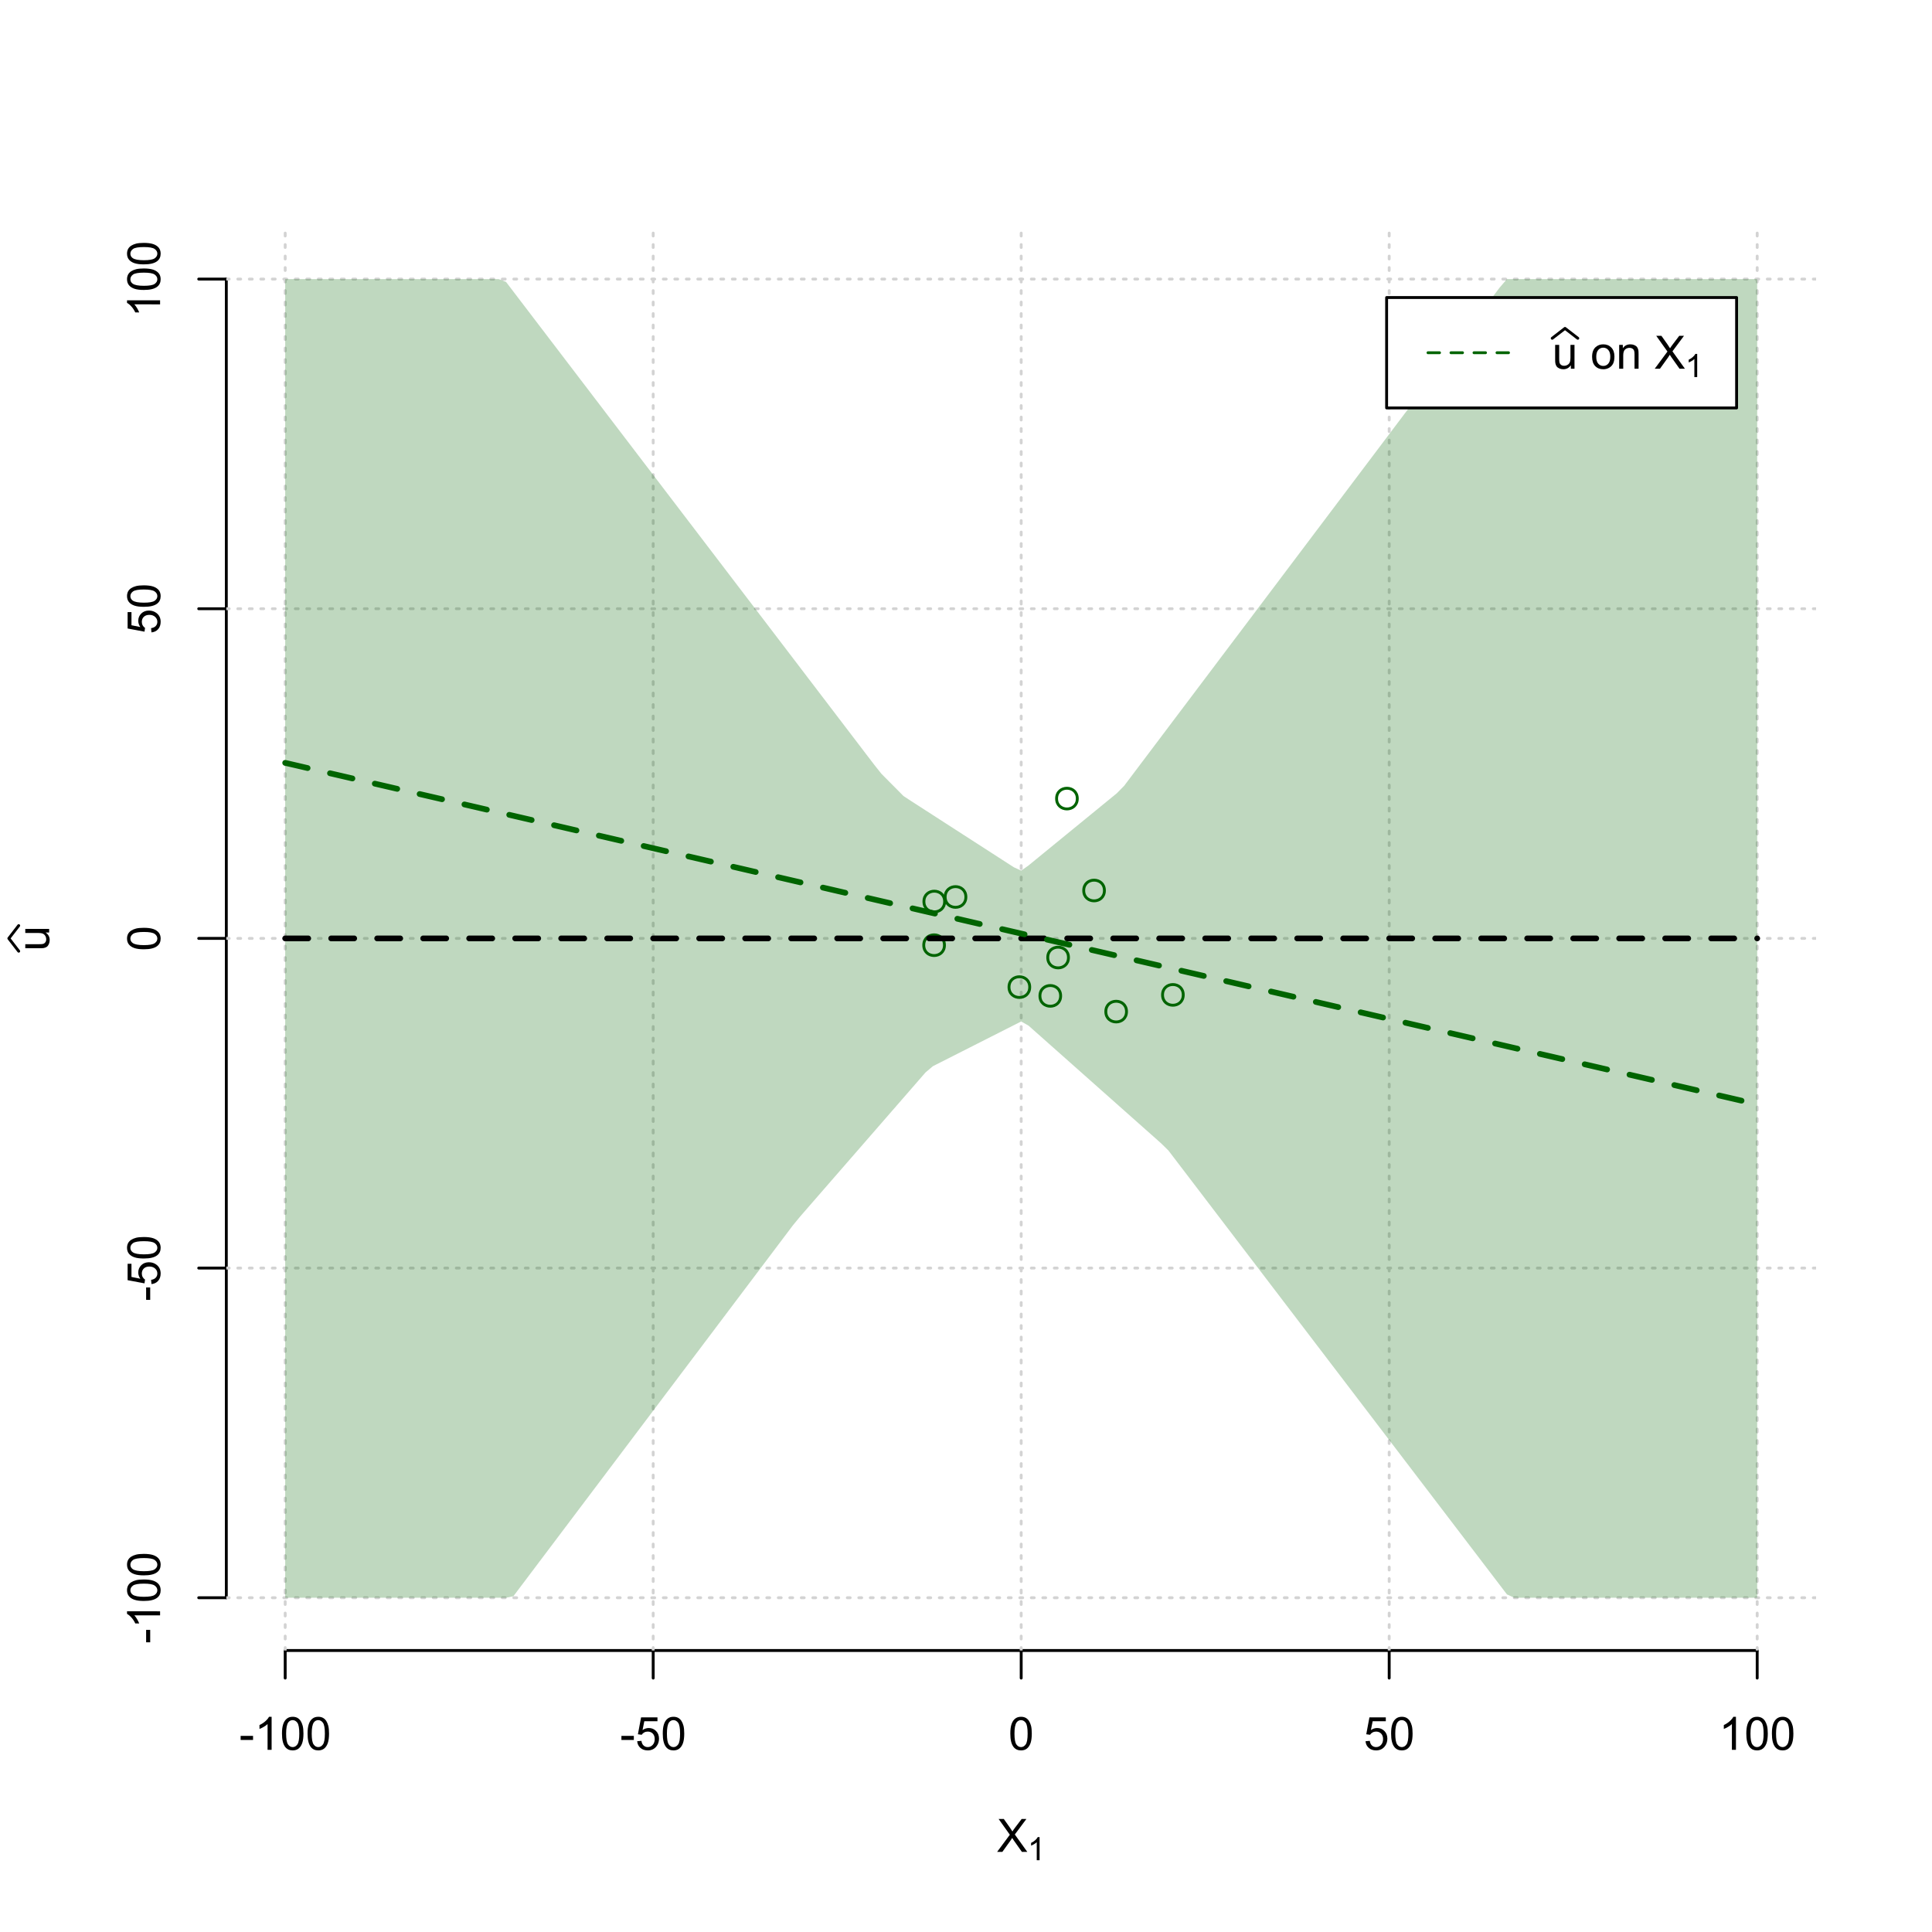 <?xml version="1.0" encoding="UTF-8"?>
<svg xmlns="http://www.w3.org/2000/svg" xmlns:xlink="http://www.w3.org/1999/xlink" width="504pt" height="504pt" viewBox="0 0 504 504" version="1.1">
<defs>
<g>
<symbol overflow="visible" id="glyph0-0">
<path style="stroke:none;" d="M 1.5 0 L 1.5 -7.5 L 7.5 -7.5 L 7.5 0 Z M 1.688 -0.188 L 7.312 -0.188 L 7.312 -7.312 L 1.688 -7.312 Z M 1.688 -0.188 "/>
</symbol>
<symbol overflow="visible" id="glyph0-1">
<path style="stroke:none;" d="M 0.055 0 L 3.375 -4.477 L 0.445 -8.59 L 1.797 -8.59 L 3.359 -6.387 C 3.68 -5.93 3.91 -5.578 4.047 -5.332 C 4.238 -5.645 4.465 -5.969 4.727 -6.312 L 6.457 -8.59 L 7.695 -8.59 L 4.676 -4.539 L 7.93 0 L 6.523 0 L 4.359 -3.062 C 4.238 -3.238 4.113 -3.43 3.984 -3.641 C 3.789 -3.324 3.652 -3.109 3.574 -2.992 L 1.418 0 Z M 0.055 0 "/>
</symbol>
<symbol overflow="visible" id="glyph0-2">
<path style="stroke:none;" d="M 0.383 -2.578 L 0.383 -3.641 L 3.621 -3.641 L 3.621 -2.578 Z M 0.383 -2.578 "/>
</symbol>
<symbol overflow="visible" id="glyph0-3">
<path style="stroke:none;" d="M 4.469 0 L 3.414 0 L 3.414 -6.719 C 3.16 -6.477 2.828 -6.234 2.414 -5.996 C 2 -5.75 1.629 -5.57 1.305 -5.449 L 1.305 -6.469 C 1.895 -6.742 2.41 -7.078 2.852 -7.477 C 3.293 -7.871 3.605 -8.254 3.789 -8.625 L 4.469 -8.625 Z M 4.469 0 "/>
</symbol>
<symbol overflow="visible" id="glyph0-4">
<path style="stroke:none;" d="M 0.5 -4.234 C 0.496 -5.246 0.602 -6.062 0.812 -6.688 C 1.02 -7.305 1.328 -7.785 1.742 -8.121 C 2.148 -8.457 2.668 -8.625 3.297 -8.625 C 3.758 -8.625 4.164 -8.531 4.512 -8.348 C 4.855 -8.16 5.141 -7.891 5.371 -7.543 C 5.594 -7.191 5.773 -6.766 5.906 -6.266 C 6.035 -5.762 6.098 -5.086 6.102 -4.234 C 6.098 -3.227 5.996 -2.414 5.789 -1.797 C 5.578 -1.176 5.266 -0.695 4.859 -0.359 C 4.445 -0.02 3.926 0.145 3.297 0.148 C 2.465 0.145 1.816 -0.148 1.348 -0.742 C 0.781 -1.457 0.496 -2.621 0.5 -4.234 Z M 1.582 -4.234 C 1.582 -2.824 1.746 -1.887 2.074 -1.418 C 2.402 -0.949 2.809 -0.715 3.297 -0.719 C 3.777 -0.715 4.184 -0.949 4.52 -1.422 C 4.848 -1.887 5.016 -2.824 5.016 -4.234 C 5.016 -5.648 4.848 -6.59 4.52 -7.055 C 4.184 -7.516 3.773 -7.746 3.289 -7.75 C 2.801 -7.746 2.414 -7.543 2.125 -7.137 C 1.762 -6.613 1.582 -5.645 1.582 -4.234 Z M 1.582 -4.234 "/>
</symbol>
<symbol overflow="visible" id="glyph0-5">
<path style="stroke:none;" d="M 0.5 -2.25 L 1.605 -2.344 C 1.684 -1.805 1.871 -1.398 2.176 -1.125 C 2.473 -0.852 2.836 -0.715 3.258 -0.719 C 3.766 -0.715 4.195 -0.906 4.547 -1.293 C 4.898 -1.672 5.074 -2.18 5.074 -2.82 C 5.074 -3.414 4.902 -3.891 4.566 -4.242 C 4.227 -4.59 3.785 -4.762 3.242 -4.766 C 2.898 -4.762 2.594 -4.684 2.32 -4.531 C 2.047 -4.375 1.832 -4.176 1.676 -3.93 L 0.688 -4.062 L 1.516 -8.473 L 5.789 -8.473 L 5.789 -7.465 L 2.359 -7.465 L 1.898 -5.156 C 2.414 -5.516 2.953 -5.695 3.523 -5.695 C 4.27 -5.695 4.902 -5.434 5.422 -4.914 C 5.934 -4.395 6.191 -3.727 6.195 -2.914 C 6.191 -2.133 5.965 -1.461 5.516 -0.898 C 4.961 -0.199 4.211 0.145 3.258 0.148 C 2.477 0.145 1.836 -0.07 1.344 -0.508 C 0.844 -0.941 0.562 -1.523 0.5 -2.25 Z M 0.5 -2.25 "/>
</symbol>
<symbol overflow="visible" id="glyph0-6">
<path style="stroke:none;" d="M 4.867 0 L 4.867 -0.914 C 4.379 -0.211 3.723 0.141 2.895 0.141 C 2.527 0.141 2.184 0.07 1.867 -0.07 C 1.547 -0.211 1.309 -0.387 1.156 -0.602 C 1 -0.812 0.895 -1.074 0.832 -1.383 C 0.785 -1.59 0.762 -1.918 0.766 -2.367 L 0.766 -6.223 L 1.82 -6.223 L 1.82 -2.773 C 1.816 -2.219 1.84 -1.848 1.887 -1.656 C 1.949 -1.379 2.09 -1.16 2.309 -1.004 C 2.523 -0.84 2.789 -0.762 3.105 -0.766 C 3.418 -0.762 3.715 -0.844 3.996 -1.008 C 4.273 -1.172 4.469 -1.391 4.586 -1.672 C 4.699 -1.949 4.758 -2.355 4.758 -2.891 L 4.758 -6.223 L 5.812 -6.223 L 5.812 0 Z M 4.867 0 "/>
</symbol>
<symbol overflow="visible" id="glyph0-7">
<path style="stroke:none;" d=""/>
</symbol>
<symbol overflow="visible" id="glyph0-8">
<path style="stroke:none;" d="M 0.398 -3.109 C 0.398 -4.262 0.719 -5.117 1.359 -5.672 C 1.895 -6.133 2.547 -6.363 3.316 -6.363 C 4.172 -6.363 4.871 -6.082 5.414 -5.52 C 5.953 -4.957 6.223 -4.184 6.227 -3.199 C 6.223 -2.398 6.102 -1.766 5.867 -1.309 C 5.625 -0.848 5.277 -0.492 4.82 -0.238 C 4.359 0.016 3.859 0.141 3.316 0.141 C 2.441 0.141 1.734 -0.137 1.203 -0.695 C 0.664 -1.254 0.398 -2.059 0.398 -3.109 Z M 1.484 -3.109 C 1.48 -2.309 1.656 -1.711 2.004 -1.32 C 2.348 -0.922 2.785 -0.727 3.316 -0.727 C 3.84 -0.727 4.273 -0.926 4.621 -1.324 C 4.969 -1.723 5.145 -2.328 5.145 -3.148 C 5.145 -3.914 4.969 -4.496 4.617 -4.895 C 4.266 -5.289 3.832 -5.488 3.316 -5.492 C 2.785 -5.488 2.348 -5.293 2.004 -4.898 C 1.656 -4.5 1.48 -3.902 1.484 -3.109 Z M 1.484 -3.109 "/>
</symbol>
<symbol overflow="visible" id="glyph0-9">
<path style="stroke:none;" d="M 0.789 0 L 0.789 -6.223 L 1.742 -6.223 L 1.742 -5.336 C 2.195 -6.02 2.855 -6.363 3.719 -6.363 C 4.09 -6.363 4.434 -6.293 4.754 -6.16 C 5.066 -6.023 5.305 -5.848 5.461 -5.633 C 5.617 -5.41 5.727 -5.152 5.789 -4.852 C 5.828 -4.656 5.848 -4.312 5.848 -3.828 L 5.848 0 L 4.793 0 L 4.793 -3.785 C 4.793 -4.215 4.75 -4.535 4.668 -4.75 C 4.586 -4.961 4.441 -5.129 4.234 -5.258 C 4.023 -5.383 3.777 -5.449 3.5 -5.449 C 3.047 -5.449 2.66 -5.305 2.332 -5.02 C 2.004 -4.734 1.84 -4.195 1.844 -3.398 L 1.844 0 Z M 0.789 0 "/>
</symbol>
<symbol overflow="visible" id="glyph1-0">
<path style="stroke:none;" d="M 1.051 0 L 1.051 -5.25 L 5.25 -5.25 L 5.25 0 Z M 1.18 -0.133 L 5.117 -0.133 L 5.117 -5.117 L 1.18 -5.117 Z M 1.18 -0.133 "/>
</symbol>
<symbol overflow="visible" id="glyph1-1">
<path style="stroke:none;" d="M 3.129 0 L 2.391 0 L 2.391 -4.703 C 2.211 -4.531 1.977 -4.363 1.691 -4.195 C 1.398 -4.023 1.141 -3.895 0.914 -3.812 L 0.914 -4.527 C 1.328 -4.719 1.688 -4.953 1.996 -5.234 C 2.305 -5.508 2.523 -5.777 2.652 -6.039 L 3.129 -6.039 Z M 3.129 0 "/>
</symbol>
<symbol overflow="visible" id="glyph2-0">
<path style="stroke:none;" d="M 0 -1.5 L -7.5 -1.5 L -7.5 -7.5 L 0 -7.5 Z M -0.188 -1.688 L -0.188 -7.312 L -7.312 -7.312 L -7.312 -1.688 Z M -0.188 -1.688 "/>
</symbol>
<symbol overflow="visible" id="glyph2-1">
<path style="stroke:none;" d="M 0 -4.867 L -0.914 -4.867 C -0.211 -4.379 0.141 -3.723 0.141 -2.895 C 0.141 -2.527 0.07 -2.184 -0.07 -1.867 C -0.211 -1.547 -0.387 -1.309 -0.598 -1.156 C -0.809 -1 -1.07 -0.895 -1.383 -0.832 C -1.59 -0.789 -1.918 -0.766 -2.367 -0.77 L -6.223 -0.77 L -6.223 -1.824 L -2.773 -1.824 C -2.219 -1.82 -1.848 -1.844 -1.656 -1.887 C -1.379 -1.949 -1.16 -2.09 -1.004 -2.309 C -0.84 -2.523 -0.762 -2.789 -0.766 -3.105 C -0.762 -3.418 -0.844 -3.715 -1.008 -3.996 C -1.172 -4.273 -1.391 -4.469 -1.672 -4.586 C -1.945 -4.699 -2.352 -4.758 -2.887 -4.758 L -6.223 -4.758 L -6.223 -5.812 L 0 -5.812 Z M 0 -4.867 "/>
</symbol>
<symbol overflow="visible" id="glyph2-2">
<path style="stroke:none;" d="M -2.578 -0.383 L -3.641 -0.383 L -3.641 -3.621 L -2.578 -3.621 Z M -2.578 -0.383 "/>
</symbol>
<symbol overflow="visible" id="glyph2-3">
<path style="stroke:none;" d="M 0 -4.469 L 0 -3.414 L -6.719 -3.418 C -6.477 -3.16 -6.234 -2.828 -5.996 -2.418 C -5.75 -2.004 -5.57 -1.633 -5.449 -1.309 L -6.469 -1.309 C -6.742 -1.895 -7.078 -2.41 -7.477 -2.852 C -7.871 -3.293 -8.254 -3.605 -8.625 -3.793 L -8.625 -4.473 Z M 0 -4.469 "/>
</symbol>
<symbol overflow="visible" id="glyph2-4">
<path style="stroke:none;" d="M -4.234 -0.5 C -5.246 -0.496 -6.062 -0.602 -6.688 -0.812 C -7.305 -1.02 -7.785 -1.328 -8.121 -1.742 C -8.457 -2.152 -8.625 -2.672 -8.625 -3.301 C -8.625 -3.758 -8.531 -4.164 -8.348 -4.512 C -8.16 -4.859 -7.891 -5.145 -7.543 -5.371 C -7.191 -5.594 -6.766 -5.773 -6.266 -5.906 C -5.762 -6.035 -5.086 -6.098 -4.234 -6.102 C -3.223 -6.098 -2.41 -5.996 -1.793 -5.789 C -1.176 -5.578 -0.695 -5.266 -0.359 -4.859 C -0.02 -4.445 0.145 -3.926 0.148 -3.297 C 0.145 -2.465 -0.148 -1.816 -0.742 -1.348 C -1.457 -0.781 -2.621 -0.496 -4.234 -0.5 Z M -4.234 -1.582 C -2.824 -1.582 -1.887 -1.746 -1.418 -2.074 C -0.949 -2.402 -0.715 -2.809 -0.719 -3.297 C -0.715 -3.777 -0.949 -4.184 -1.422 -4.52 C -1.887 -4.848 -2.824 -5.016 -4.234 -5.016 C -5.648 -5.016 -6.59 -4.848 -7.055 -4.52 C -7.516 -4.188 -7.746 -3.777 -7.75 -3.289 C -7.746 -2.801 -7.543 -2.414 -7.137 -2.129 C -6.613 -1.762 -5.645 -1.582 -4.234 -1.582 Z M -4.234 -1.582 "/>
</symbol>
<symbol overflow="visible" id="glyph2-5">
<path style="stroke:none;" d="M -2.25 -0.5 L -2.344 -1.605 C -1.805 -1.684 -1.398 -1.871 -1.125 -2.176 C -0.852 -2.473 -0.715 -2.836 -0.719 -3.258 C -0.715 -3.766 -0.906 -4.195 -1.293 -4.547 C -1.672 -4.898 -2.18 -5.074 -2.816 -5.074 C -3.414 -5.074 -3.891 -4.902 -4.242 -4.566 C -4.59 -4.227 -4.762 -3.785 -4.766 -3.242 C -4.762 -2.898 -4.684 -2.594 -4.531 -2.32 C -4.375 -2.047 -4.176 -1.832 -3.93 -1.676 L -4.062 -0.688 L -8.473 -1.52 L -8.473 -5.789 L -7.465 -5.789 L -7.465 -2.363 L -5.156 -1.898 C -5.516 -2.414 -5.695 -2.953 -5.695 -3.523 C -5.695 -4.27 -5.434 -4.902 -4.914 -5.422 C -4.395 -5.934 -3.727 -6.191 -2.91 -6.195 C -2.133 -6.191 -1.461 -5.965 -0.895 -5.516 C -0.199 -4.961 0.145 -4.211 0.148 -3.258 C 0.145 -2.477 -0.07 -1.836 -0.508 -1.344 C -0.941 -0.848 -1.523 -0.566 -2.25 -0.5 Z M -2.25 -0.5 "/>
</symbol>
</g>
<clipPath id="clip1">
  <path d="M 74 59.039 L 75 59.039 L 75 430.559 L 74 430.559 Z M 74 59.039 "/>
</clipPath>
<clipPath id="clip2">
  <path d="M 170 59.039 L 171 59.039 L 171 430.559 L 170 430.559 Z M 170 59.039 "/>
</clipPath>
<clipPath id="clip3">
  <path d="M 266 59.039 L 267 59.039 L 267 430.559 L 266 430.559 Z M 266 59.039 "/>
</clipPath>
<clipPath id="clip4">
  <path d="M 362 59.039 L 363 59.039 L 363 430.559 L 362 430.559 Z M 362 59.039 "/>
</clipPath>
<clipPath id="clip5">
  <path d="M 458 59.039 L 459 59.039 L 459 430.559 L 458 430.559 Z M 458 59.039 "/>
</clipPath>
<clipPath id="clip6">
  <path d="M 59.039 416 L 473.758 416 L 473.758 418 L 59.039 418 Z M 59.039 416 "/>
</clipPath>
<clipPath id="clip7">
  <path d="M 59.039 330 L 473.758 330 L 473.758 332 L 59.039 332 Z M 59.039 330 "/>
</clipPath>
<clipPath id="clip8">
  <path d="M 59.039 244 L 473.758 244 L 473.758 246 L 59.039 246 Z M 59.039 244 "/>
</clipPath>
<clipPath id="clip9">
  <path d="M 59.039 158 L 473.758 158 L 473.758 160 L 59.039 160 Z M 59.039 158 "/>
</clipPath>
<clipPath id="clip10">
  <path d="M 59.039 72 L 473.758 72 L 473.758 74 L 59.039 74 Z M 59.039 72 "/>
</clipPath>
</defs>
<g id="surface2796">
<rect x="0" y="0" width="504" height="504" style="fill:rgb(100%,100%,100%);fill-opacity:1;stroke:none;"/>
<g style="fill:rgb(0%,0%,0%);fill-opacity:1;">
  <use xlink:href="#glyph0-1" x="260.062" y="483.102"/>
</g>
<g style="fill:rgb(0%,0%,0%);fill-opacity:1;">
  <use xlink:href="#glyph1-1" x="268.066" y="485.281"/>
</g>
<g style="fill:rgb(0%,0%,0%);fill-opacity:1;">
  <use xlink:href="#glyph2-1" x="12.82" y="248.137"/>
</g>
<path style="fill:none;stroke-width:0.75;stroke-linecap:round;stroke-linejoin:round;stroke:rgb(0%,0%,0%);stroke-opacity:1;stroke-miterlimit:10;" d="M 4.879 248.137 L 2.301 244.801 L 4.879 241.465 "/>
<path style="fill:none;stroke-width:0.75;stroke-linecap:round;stroke-linejoin:round;stroke:rgb(0%,0%,0%);stroke-opacity:1;stroke-miterlimit:10;" d="M 74.398 430.559 L 458.398 430.559 "/>
<path style="fill:none;stroke-width:0.75;stroke-linecap:round;stroke-linejoin:round;stroke:rgb(0%,0%,0%);stroke-opacity:1;stroke-miterlimit:10;" d="M 74.398 430.559 L 74.398 437.762 "/>
<path style="fill:none;stroke-width:0.75;stroke-linecap:round;stroke-linejoin:round;stroke:rgb(0%,0%,0%);stroke-opacity:1;stroke-miterlimit:10;" d="M 170.398 430.559 L 170.398 437.762 "/>
<path style="fill:none;stroke-width:0.75;stroke-linecap:round;stroke-linejoin:round;stroke:rgb(0%,0%,0%);stroke-opacity:1;stroke-miterlimit:10;" d="M 266.398 430.559 L 266.398 437.762 "/>
<path style="fill:none;stroke-width:0.75;stroke-linecap:round;stroke-linejoin:round;stroke:rgb(0%,0%,0%);stroke-opacity:1;stroke-miterlimit:10;" d="M 362.398 430.559 L 362.398 437.762 "/>
<path style="fill:none;stroke-width:0.75;stroke-linecap:round;stroke-linejoin:round;stroke:rgb(0%,0%,0%);stroke-opacity:1;stroke-miterlimit:10;" d="M 458.398 430.559 L 458.398 437.762 "/>
<g style="fill:rgb(0%,0%,0%);fill-opacity:1;">
  <use xlink:href="#glyph0-2" x="62.391" y="456.48"/>
  <use xlink:href="#glyph0-3" x="66.387" y="456.48"/>
  <use xlink:href="#glyph0-4" x="73.061" y="456.48"/>
  <use xlink:href="#glyph0-4" x="79.734" y="456.48"/>
</g>
<g style="fill:rgb(0%,0%,0%);fill-opacity:1;">
  <use xlink:href="#glyph0-2" x="161.727" y="456.48"/>
  <use xlink:href="#glyph0-5" x="165.723" y="456.48"/>
  <use xlink:href="#glyph0-4" x="172.396" y="456.48"/>
</g>
<g style="fill:rgb(0%,0%,0%);fill-opacity:1;">
  <use xlink:href="#glyph0-4" x="263.062" y="456.48"/>
</g>
<g style="fill:rgb(0%,0%,0%);fill-opacity:1;">
  <use xlink:href="#glyph0-5" x="355.727" y="456.48"/>
  <use xlink:href="#glyph0-4" x="362.4" y="456.48"/>
</g>
<g style="fill:rgb(0%,0%,0%);fill-opacity:1;">
  <use xlink:href="#glyph0-3" x="448.387" y="456.48"/>
  <use xlink:href="#glyph0-4" x="455.061" y="456.48"/>
  <use xlink:href="#glyph0-4" x="461.734" y="456.48"/>
</g>
<path style="fill:none;stroke-width:0.75;stroke-linecap:round;stroke-linejoin:round;stroke:rgb(0%,0%,0%);stroke-opacity:1;stroke-miterlimit:10;" d="M 59.039 416.801 L 59.039 72.801 "/>
<path style="fill:none;stroke-width:0.75;stroke-linecap:round;stroke-linejoin:round;stroke:rgb(0%,0%,0%);stroke-opacity:1;stroke-miterlimit:10;" d="M 59.039 416.801 L 51.84 416.801 "/>
<path style="fill:none;stroke-width:0.75;stroke-linecap:round;stroke-linejoin:round;stroke:rgb(0%,0%,0%);stroke-opacity:1;stroke-miterlimit:10;" d="M 59.039 330.801 L 51.84 330.801 "/>
<path style="fill:none;stroke-width:0.75;stroke-linecap:round;stroke-linejoin:round;stroke:rgb(0%,0%,0%);stroke-opacity:1;stroke-miterlimit:10;" d="M 59.039 244.801 L 51.84 244.801 "/>
<path style="fill:none;stroke-width:0.75;stroke-linecap:round;stroke-linejoin:round;stroke:rgb(0%,0%,0%);stroke-opacity:1;stroke-miterlimit:10;" d="M 59.039 158.801 L 51.84 158.801 "/>
<path style="fill:none;stroke-width:0.75;stroke-linecap:round;stroke-linejoin:round;stroke:rgb(0%,0%,0%);stroke-opacity:1;stroke-miterlimit:10;" d="M 59.039 72.801 L 51.84 72.801 "/>
<g style="fill:rgb(0%,0%,0%);fill-opacity:1;">
  <use xlink:href="#glyph2-2" x="41.762" y="428.809"/>
  <use xlink:href="#glyph2-3" x="41.762" y="424.812"/>
  <use xlink:href="#glyph2-4" x="41.762" y="418.139"/>
  <use xlink:href="#glyph2-4" x="41.762" y="411.465"/>
</g>
<g style="fill:rgb(0%,0%,0%);fill-opacity:1;">
  <use xlink:href="#glyph2-2" x="41.762" y="339.473"/>
  <use xlink:href="#glyph2-5" x="41.762" y="335.477"/>
  <use xlink:href="#glyph2-4" x="41.762" y="328.803"/>
</g>
<g style="fill:rgb(0%,0%,0%);fill-opacity:1;">
  <use xlink:href="#glyph2-4" x="41.762" y="248.137"/>
</g>
<g style="fill:rgb(0%,0%,0%);fill-opacity:1;">
  <use xlink:href="#glyph2-5" x="41.762" y="165.473"/>
  <use xlink:href="#glyph2-4" x="41.762" y="158.799"/>
</g>
<g style="fill:rgb(0%,0%,0%);fill-opacity:1;">
  <use xlink:href="#glyph2-3" x="41.762" y="82.812"/>
  <use xlink:href="#glyph2-4" x="41.762" y="76.139"/>
  <use xlink:href="#glyph2-4" x="41.762" y="69.465"/>
</g>
<g clip-path="url(#clip1)" clip-rule="nonzero">
<path style="fill:none;stroke-width:0.75;stroke-linecap:round;stroke-linejoin:round;stroke:rgb(82.745%,82.745%,82.745%);stroke-opacity:1;stroke-dasharray:0.75,2.25;stroke-miterlimit:10;" d="M 74.398 430.559 L 74.398 59.039 "/>
</g>
<g clip-path="url(#clip2)" clip-rule="nonzero">
<path style="fill:none;stroke-width:0.75;stroke-linecap:round;stroke-linejoin:round;stroke:rgb(82.745%,82.745%,82.745%);stroke-opacity:1;stroke-dasharray:0.75,2.25;stroke-miterlimit:10;" d="M 170.398 430.559 L 170.398 59.039 "/>
</g>
<g clip-path="url(#clip3)" clip-rule="nonzero">
<path style="fill:none;stroke-width:0.75;stroke-linecap:round;stroke-linejoin:round;stroke:rgb(82.745%,82.745%,82.745%);stroke-opacity:1;stroke-dasharray:0.75,2.25;stroke-miterlimit:10;" d="M 266.398 430.559 L 266.398 59.039 "/>
</g>
<g clip-path="url(#clip4)" clip-rule="nonzero">
<path style="fill:none;stroke-width:0.75;stroke-linecap:round;stroke-linejoin:round;stroke:rgb(82.745%,82.745%,82.745%);stroke-opacity:1;stroke-dasharray:0.75,2.25;stroke-miterlimit:10;" d="M 362.398 430.559 L 362.398 59.039 "/>
</g>
<g clip-path="url(#clip5)" clip-rule="nonzero">
<path style="fill:none;stroke-width:0.75;stroke-linecap:round;stroke-linejoin:round;stroke:rgb(82.745%,82.745%,82.745%);stroke-opacity:1;stroke-dasharray:0.75,2.25;stroke-miterlimit:10;" d="M 458.398 430.559 L 458.398 59.039 "/>
</g>
<g clip-path="url(#clip6)" clip-rule="nonzero">
<path style="fill:none;stroke-width:0.75;stroke-linecap:round;stroke-linejoin:round;stroke:rgb(82.745%,82.745%,82.745%);stroke-opacity:1;stroke-dasharray:0.75,2.25;stroke-miterlimit:10;" d="M 59.039 416.801 L 473.762 416.801 "/>
</g>
<g clip-path="url(#clip7)" clip-rule="nonzero">
<path style="fill:none;stroke-width:0.75;stroke-linecap:round;stroke-linejoin:round;stroke:rgb(82.745%,82.745%,82.745%);stroke-opacity:1;stroke-dasharray:0.75,2.25;stroke-miterlimit:10;" d="M 59.039 330.801 L 473.762 330.801 "/>
</g>
<g clip-path="url(#clip8)" clip-rule="nonzero">
<path style="fill:none;stroke-width:0.75;stroke-linecap:round;stroke-linejoin:round;stroke:rgb(82.745%,82.745%,82.745%);stroke-opacity:1;stroke-dasharray:0.75,2.25;stroke-miterlimit:10;" d="M 59.039 244.801 L 473.762 244.801 "/>
</g>
<g clip-path="url(#clip9)" clip-rule="nonzero">
<path style="fill:none;stroke-width:0.75;stroke-linecap:round;stroke-linejoin:round;stroke:rgb(82.745%,82.745%,82.745%);stroke-opacity:1;stroke-dasharray:0.75,2.25;stroke-miterlimit:10;" d="M 59.039 158.801 L 473.762 158.801 "/>
</g>
<g clip-path="url(#clip10)" clip-rule="nonzero">
<path style="fill:none;stroke-width:0.75;stroke-linecap:round;stroke-linejoin:round;stroke:rgb(82.745%,82.745%,82.745%);stroke-opacity:1;stroke-dasharray:0.75,2.25;stroke-miterlimit:10;" d="M 59.039 72.801 L 473.762 72.801 "/>
</g>
<path style=" stroke:none;fill-rule:nonzero;fill:rgb(0%,39.216%,0%);fill-opacity:0.251;" d="M 74.398 72.801 L 130.078 72.801 L 132 73.535 L 133.922 76.055 L 135.84 78.574 L 137.762 81.09 L 139.68 83.609 L 141.602 86.125 L 143.52 88.645 L 145.441 91.16 L 147.359 93.68 L 149.281 96.195 L 151.199 98.715 L 153.121 101.23 L 155.039 103.75 L 156.961 106.266 L 158.879 108.785 L 160.801 111.301 L 162.719 113.82 L 164.641 116.336 L 166.559 118.855 L 168.48 121.371 L 170.398 123.891 L 172.32 126.406 L 174.238 128.926 L 176.16 131.441 L 178.078 133.961 L 180 136.477 L 181.922 138.996 L 183.84 141.512 L 185.762 144.031 L 187.68 146.547 L 189.602 149.066 L 191.52 151.582 L 193.441 154.102 L 195.359 156.617 L 197.281 159.137 L 199.199 161.652 L 201.121 164.172 L 203.039 166.688 L 204.961 169.207 L 206.879 171.723 L 208.801 174.242 L 210.719 176.762 L 212.641 179.277 L 214.559 181.797 L 216.48 184.312 L 218.398 186.832 L 220.32 189.348 L 222.238 191.867 L 224.16 194.383 L 226.078 196.902 L 228 199.418 L 229.922 201.84 L 231.84 203.777 L 233.762 205.711 L 235.68 207.648 L 237.602 208.91 L 239.52 210.148 L 241.441 211.387 L 243.359 212.625 L 245.281 213.863 L 247.199 215.102 L 249.121 216.34 L 251.039 217.578 L 252.961 218.812 L 254.879 220.051 L 256.801 221.289 L 258.719 222.527 L 260.641 223.766 L 262.559 225.004 L 264.48 226.242 L 266.398 227.125 L 268.32 225.766 L 270.238 224.195 L 272.16 222.625 L 274.078 221.055 L 277.922 217.914 L 279.84 216.344 L 281.762 214.777 L 283.68 213.207 L 285.602 211.637 L 287.52 210.066 L 289.441 208.496 L 291.359 206.926 L 293.281 204.965 L 295.199 202.418 L 297.121 199.871 L 299.039 197.324 L 300.961 194.777 L 302.879 192.23 L 304.801 189.68 L 306.719 187.133 L 308.641 184.586 L 310.559 182.039 L 312.48 179.492 L 314.398 176.945 L 316.32 174.398 L 318.238 171.848 L 320.16 169.301 L 322.078 166.754 L 325.922 161.66 L 327.84 159.113 L 329.762 156.562 L 331.68 154.016 L 333.602 151.469 L 335.52 148.922 L 337.441 146.375 L 339.359 143.828 L 341.281 141.277 L 343.199 138.73 L 345.121 136.184 L 347.039 133.637 L 348.961 131.09 L 350.879 128.543 L 352.801 125.992 L 354.719 123.445 L 356.641 120.898 L 358.559 118.352 L 360.48 115.805 L 362.398 113.258 L 364.32 110.707 L 366.238 108.16 L 368.16 105.613 L 370.078 103.066 L 373.922 97.973 L 375.84 95.422 L 377.762 92.875 L 379.68 90.328 L 381.602 87.781 L 383.52 85.234 L 385.441 82.688 L 387.359 80.137 L 389.281 77.59 L 391.199 75.043 L 393.121 72.801 L 458.398 72.801 L 458.398 416.801 L 395.039 416.801 L 393.121 415.934 L 391.199 413.418 L 389.281 410.898 L 387.359 408.383 L 385.441 405.863 L 383.52 403.348 L 381.602 400.828 L 379.68 398.312 L 377.762 395.793 L 375.84 393.277 L 373.922 390.758 L 372 388.242 L 370.078 385.723 L 368.16 383.207 L 366.238 380.688 L 364.32 378.172 L 362.398 375.652 L 360.48 373.137 L 358.559 370.617 L 356.641 368.098 L 354.719 365.582 L 352.801 363.062 L 350.879 360.547 L 348.961 358.027 L 347.039 355.512 L 345.121 352.992 L 343.199 350.477 L 341.281 347.957 L 339.359 345.441 L 337.441 342.922 L 335.52 340.406 L 333.602 337.887 L 331.68 335.371 L 329.762 332.852 L 327.84 330.336 L 325.922 327.816 L 324 325.301 L 322.078 322.781 L 320.16 320.266 L 318.238 317.746 L 316.32 315.23 L 314.398 312.711 L 312.48 310.195 L 310.559 307.676 L 308.641 305.16 L 306.719 302.641 L 304.801 300.125 L 302.879 298.242 L 300.961 296.535 L 299.039 294.832 L 297.121 293.129 L 295.199 291.422 L 293.281 289.719 L 291.359 288.016 L 289.441 286.309 L 287.52 284.605 L 285.602 282.902 L 283.68 281.195 L 281.762 279.492 L 279.84 277.789 L 277.922 276.082 L 274.078 272.676 L 272.16 270.969 L 270.238 269.266 L 268.32 267.562 L 266.398 266.469 L 264.48 267.441 L 262.559 268.414 L 260.641 269.387 L 258.719 270.359 L 256.801 271.332 L 254.879 272.305 L 252.961 273.277 L 251.039 274.25 L 249.121 275.223 L 247.199 276.195 L 245.281 277.168 L 243.359 278.141 L 241.441 279.766 L 239.52 281.973 L 237.602 284.18 L 235.68 286.387 L 233.762 288.594 L 231.84 290.801 L 229.922 293.008 L 226.078 297.422 L 224.16 299.629 L 222.238 301.836 L 220.32 304.039 L 218.398 306.246 L 216.48 308.453 L 214.559 310.66 L 212.641 312.867 L 210.719 315.074 L 208.801 317.281 L 206.879 319.605 L 204.961 322.152 L 203.039 324.699 L 201.121 327.246 L 199.199 329.793 L 197.281 332.344 L 195.359 334.891 L 193.441 337.438 L 191.52 339.984 L 189.602 342.531 L 187.68 345.078 L 185.762 347.629 L 183.84 350.176 L 181.922 352.723 L 178.078 357.816 L 176.16 360.363 L 174.238 362.914 L 172.32 365.461 L 170.398 368.008 L 168.48 370.555 L 166.559 373.102 L 164.641 375.648 L 162.719 378.199 L 160.801 380.746 L 158.879 383.293 L 156.961 385.84 L 155.039 388.387 L 153.121 390.934 L 151.199 393.48 L 149.281 396.031 L 147.359 398.578 L 145.441 401.125 L 143.52 403.672 L 141.602 406.219 L 139.68 408.766 L 137.762 411.316 L 135.84 413.863 L 133.922 416.41 L 132 416.801 L 74.398 416.801 Z M 74.398 72.801 "/>
<path style="fill:none;stroke-width:0.75;stroke-linecap:round;stroke-linejoin:round;stroke:rgb(0%,39.216%,0%);stroke-opacity:1;stroke-miterlimit:10;" d="M 246.426 235.18 C 246.426 238.781 241.023 238.781 241.023 235.18 C 241.023 231.582 246.426 231.582 246.426 235.18 "/>
<path style="fill:none;stroke-width:0.75;stroke-linecap:round;stroke-linejoin:round;stroke:rgb(0%,39.216%,0%);stroke-opacity:1;stroke-miterlimit:10;" d="M 268.621 257.508 C 268.621 261.105 263.219 261.105 263.219 257.508 C 263.219 253.906 268.621 253.906 268.621 257.508 "/>
<path style="fill:none;stroke-width:0.75;stroke-linecap:round;stroke-linejoin:round;stroke:rgb(0%,39.216%,0%);stroke-opacity:1;stroke-miterlimit:10;" d="M 288.109 232.305 C 288.109 235.906 282.711 235.906 282.711 232.305 C 282.711 228.707 288.109 228.707 288.109 232.305 "/>
<path style="fill:none;stroke-width:0.75;stroke-linecap:round;stroke-linejoin:round;stroke:rgb(0%,39.216%,0%);stroke-opacity:1;stroke-miterlimit:10;" d="M 251.965 233.992 C 251.965 237.594 246.562 237.594 246.562 233.992 C 246.562 230.395 251.965 230.395 251.965 233.992 "/>
<path style="fill:none;stroke-width:0.75;stroke-linecap:round;stroke-linejoin:round;stroke:rgb(0%,39.216%,0%);stroke-opacity:1;stroke-miterlimit:10;" d="M 246.379 246.57 C 246.379 250.172 240.98 250.172 240.98 246.57 C 240.98 242.973 246.379 242.973 246.379 246.57 "/>
<path style="fill:none;stroke-width:0.75;stroke-linecap:round;stroke-linejoin:round;stroke:rgb(0%,39.216%,0%);stroke-opacity:1;stroke-miterlimit:10;" d="M 281.031 208.328 C 281.031 211.93 275.633 211.93 275.633 208.328 C 275.633 204.727 281.031 204.727 281.031 208.328 "/>
<path style="fill:none;stroke-width:0.75;stroke-linecap:round;stroke-linejoin:round;stroke:rgb(0%,39.216%,0%);stroke-opacity:1;stroke-miterlimit:10;" d="M 293.871 263.895 C 293.871 267.496 288.473 267.496 288.473 263.895 C 288.473 260.297 293.871 260.297 293.871 263.895 "/>
<path style="fill:none;stroke-width:0.75;stroke-linecap:round;stroke-linejoin:round;stroke:rgb(0%,39.216%,0%);stroke-opacity:1;stroke-miterlimit:10;" d="M 278.73 249.789 C 278.73 253.391 273.328 253.391 273.328 249.789 C 273.328 246.191 278.73 246.191 278.73 249.789 "/>
<path style="fill:none;stroke-width:0.75;stroke-linecap:round;stroke-linejoin:round;stroke:rgb(0%,39.216%,0%);stroke-opacity:1;stroke-miterlimit:10;" d="M 308.672 259.535 C 308.672 263.137 303.273 263.137 303.273 259.535 C 303.273 255.938 308.672 255.938 308.672 259.535 "/>
<path style="fill:none;stroke-width:0.75;stroke-linecap:round;stroke-linejoin:round;stroke:rgb(0%,39.216%,0%);stroke-opacity:1;stroke-miterlimit:10;" d="M 276.688 259.797 C 276.688 263.395 271.289 263.395 271.289 259.797 C 271.289 256.195 276.688 256.195 276.688 259.797 "/>
<path style="fill:none;stroke-width:1.5;stroke-linecap:round;stroke-linejoin:round;stroke:rgb(0%,0%,0%);stroke-opacity:1;stroke-dasharray:6,6;stroke-miterlimit:10;" d="M 74.398 244.801 L 458.398 244.801 "/>
<path style="fill:none;stroke-width:1.5;stroke-linecap:round;stroke-linejoin:round;stroke:rgb(0%,39.216%,0%);stroke-opacity:1;stroke-dasharray:6,6;stroke-miterlimit:10;" d="M 74.398 199.004 L 76.32 199.449 L 78.238 199.895 L 80.16 200.344 L 82.078 200.789 L 85.922 201.68 L 87.84 202.125 L 89.762 202.57 L 91.68 203.016 L 93.602 203.461 L 95.52 203.906 L 97.441 204.352 L 99.359 204.797 L 101.281 205.242 L 103.199 205.688 L 105.121 206.133 L 107.039 206.578 L 108.961 207.023 L 110.879 207.469 L 112.801 207.914 L 114.719 208.359 L 116.641 208.805 L 118.559 209.25 L 120.48 209.695 L 122.398 210.141 L 124.32 210.586 L 126.238 211.031 L 128.16 211.477 L 130.078 211.922 L 133.922 212.812 L 135.84 213.258 L 137.762 213.703 L 139.68 214.148 L 141.602 214.594 L 143.52 215.039 L 145.441 215.484 L 147.359 215.93 L 149.281 216.375 L 151.199 216.82 L 153.121 217.266 L 155.039 217.711 L 156.961 218.156 L 158.879 218.602 L 160.801 219.047 L 162.719 219.492 L 164.641 219.938 L 166.559 220.383 L 168.48 220.828 L 170.398 221.273 L 172.32 221.719 L 174.238 222.164 L 176.16 222.609 L 178.078 223.055 L 181.922 223.945 L 183.84 224.391 L 185.762 224.836 L 187.68 225.281 L 189.602 225.727 L 191.52 226.172 L 193.441 226.617 L 195.359 227.062 L 197.281 227.508 L 199.199 227.953 L 201.121 228.398 L 203.039 228.844 L 204.961 229.289 L 206.879 229.734 L 208.801 230.18 L 210.719 230.625 L 212.641 231.074 L 214.559 231.52 L 216.48 231.965 L 218.398 232.41 L 220.32 232.855 L 222.238 233.301 L 224.16 233.746 L 226.078 234.191 L 229.922 235.082 L 231.84 235.527 L 233.762 235.973 L 235.68 236.418 L 237.602 236.863 L 239.52 237.309 L 241.441 237.754 L 243.359 238.199 L 245.281 238.645 L 247.199 239.09 L 249.121 239.535 L 251.039 239.98 L 252.961 240.426 L 254.879 240.871 L 256.801 241.316 L 258.719 241.762 L 260.641 242.207 L 262.559 242.652 L 264.48 243.098 L 266.398 243.543 L 268.32 243.988 L 270.238 244.434 L 272.16 244.879 L 274.078 245.324 L 277.922 246.215 L 279.84 246.66 L 281.762 247.105 L 283.68 247.551 L 285.602 247.996 L 287.52 248.441 L 289.441 248.887 L 291.359 249.332 L 293.281 249.777 L 295.199 250.223 L 297.121 250.668 L 299.039 251.113 L 300.961 251.559 L 302.879 252.004 L 304.801 252.449 L 306.719 252.895 L 308.641 253.34 L 310.559 253.785 L 312.48 254.23 L 314.398 254.676 L 316.32 255.121 L 318.238 255.566 L 320.16 256.012 L 322.078 256.457 L 325.922 257.348 L 327.84 257.793 L 329.762 258.238 L 331.68 258.684 L 333.602 259.129 L 335.52 259.574 L 337.441 260.02 L 339.359 260.465 L 341.281 260.91 L 343.199 261.355 L 345.121 261.805 L 347.039 262.25 L 348.961 262.695 L 350.879 263.141 L 352.801 263.586 L 354.719 264.031 L 356.641 264.477 L 358.559 264.922 L 360.48 265.367 L 362.398 265.812 L 364.32 266.258 L 366.238 266.703 L 368.16 267.148 L 370.078 267.594 L 373.922 268.484 L 375.84 268.93 L 377.762 269.375 L 379.68 269.82 L 381.602 270.266 L 383.52 270.711 L 385.441 271.156 L 387.359 271.602 L 389.281 272.047 L 391.199 272.492 L 393.121 272.938 L 395.039 273.383 L 396.961 273.828 L 398.879 274.273 L 400.801 274.719 L 402.719 275.164 L 404.641 275.609 L 406.559 276.055 L 408.48 276.5 L 410.398 276.945 L 412.32 277.391 L 414.238 277.836 L 416.16 278.281 L 418.078 278.727 L 421.922 279.617 L 423.84 280.062 L 425.762 280.508 L 427.68 280.953 L 429.602 281.398 L 431.52 281.844 L 433.441 282.289 L 435.359 282.734 L 437.281 283.18 L 439.199 283.625 L 441.121 284.07 L 443.039 284.516 L 444.961 284.961 L 446.879 285.406 L 448.801 285.852 L 450.719 286.297 L 452.641 286.742 L 454.559 287.188 L 456.48 287.633 L 458.398 288.078 "/>
<path style="fill-rule:nonzero;fill:rgb(100%,100%,100%);fill-opacity:1;stroke-width:0.75;stroke-linecap:round;stroke-linejoin:round;stroke:rgb(0%,0%,0%);stroke-opacity:1;stroke-miterlimit:10;" d="M 361.727 77.617 L 453.027 77.617 L 453.027 106.418 L 361.727 106.418 Z M 361.727 77.617 "/>
<path style="fill:none;stroke-width:0.75;stroke-linecap:round;stroke-linejoin:round;stroke:rgb(0%,39.216%,0%);stroke-opacity:1;stroke-dasharray:3,3;stroke-miterlimit:10;" d="M 372.523 92.016 L 394.125 92.016 "/>
<g style="fill:rgb(0%,0%,0%);fill-opacity:1;">
  <use xlink:href="#glyph0-6" x="404.926" y="96.188"/>
</g>
<path style="fill:none;stroke-width:0.75;stroke-linecap:round;stroke-linejoin:round;stroke:rgb(0%,0%,0%);stroke-opacity:1;stroke-miterlimit:10;" d="M 404.926 88.246 L 408.262 85.668 L 411.598 88.246 "/>
<g style="fill:rgb(0%,0%,0%);fill-opacity:1;">
  <use xlink:href="#glyph0-7" x="411.598" y="96.188"/>
  <use xlink:href="#glyph0-8" x="414.932" y="96.188"/>
  <use xlink:href="#glyph0-9" x="421.605" y="96.188"/>
  <use xlink:href="#glyph0-7" x="428.279" y="96.188"/>
</g>
<g style="fill:rgb(0%,0%,0%);fill-opacity:1;">
  <use xlink:href="#glyph0-1" x="431.613" y="96.188"/>
</g>
<g style="fill:rgb(0%,0%,0%);fill-opacity:1;">
  <use xlink:href="#glyph1-1" x="439.617" y="98.363"/>
</g>
<g style="fill:rgb(0%,0%,0%);fill-opacity:1;">
  <use xlink:href="#glyph0-7" x="444.289" y="96.188"/>
</g>
</g>
</svg>
